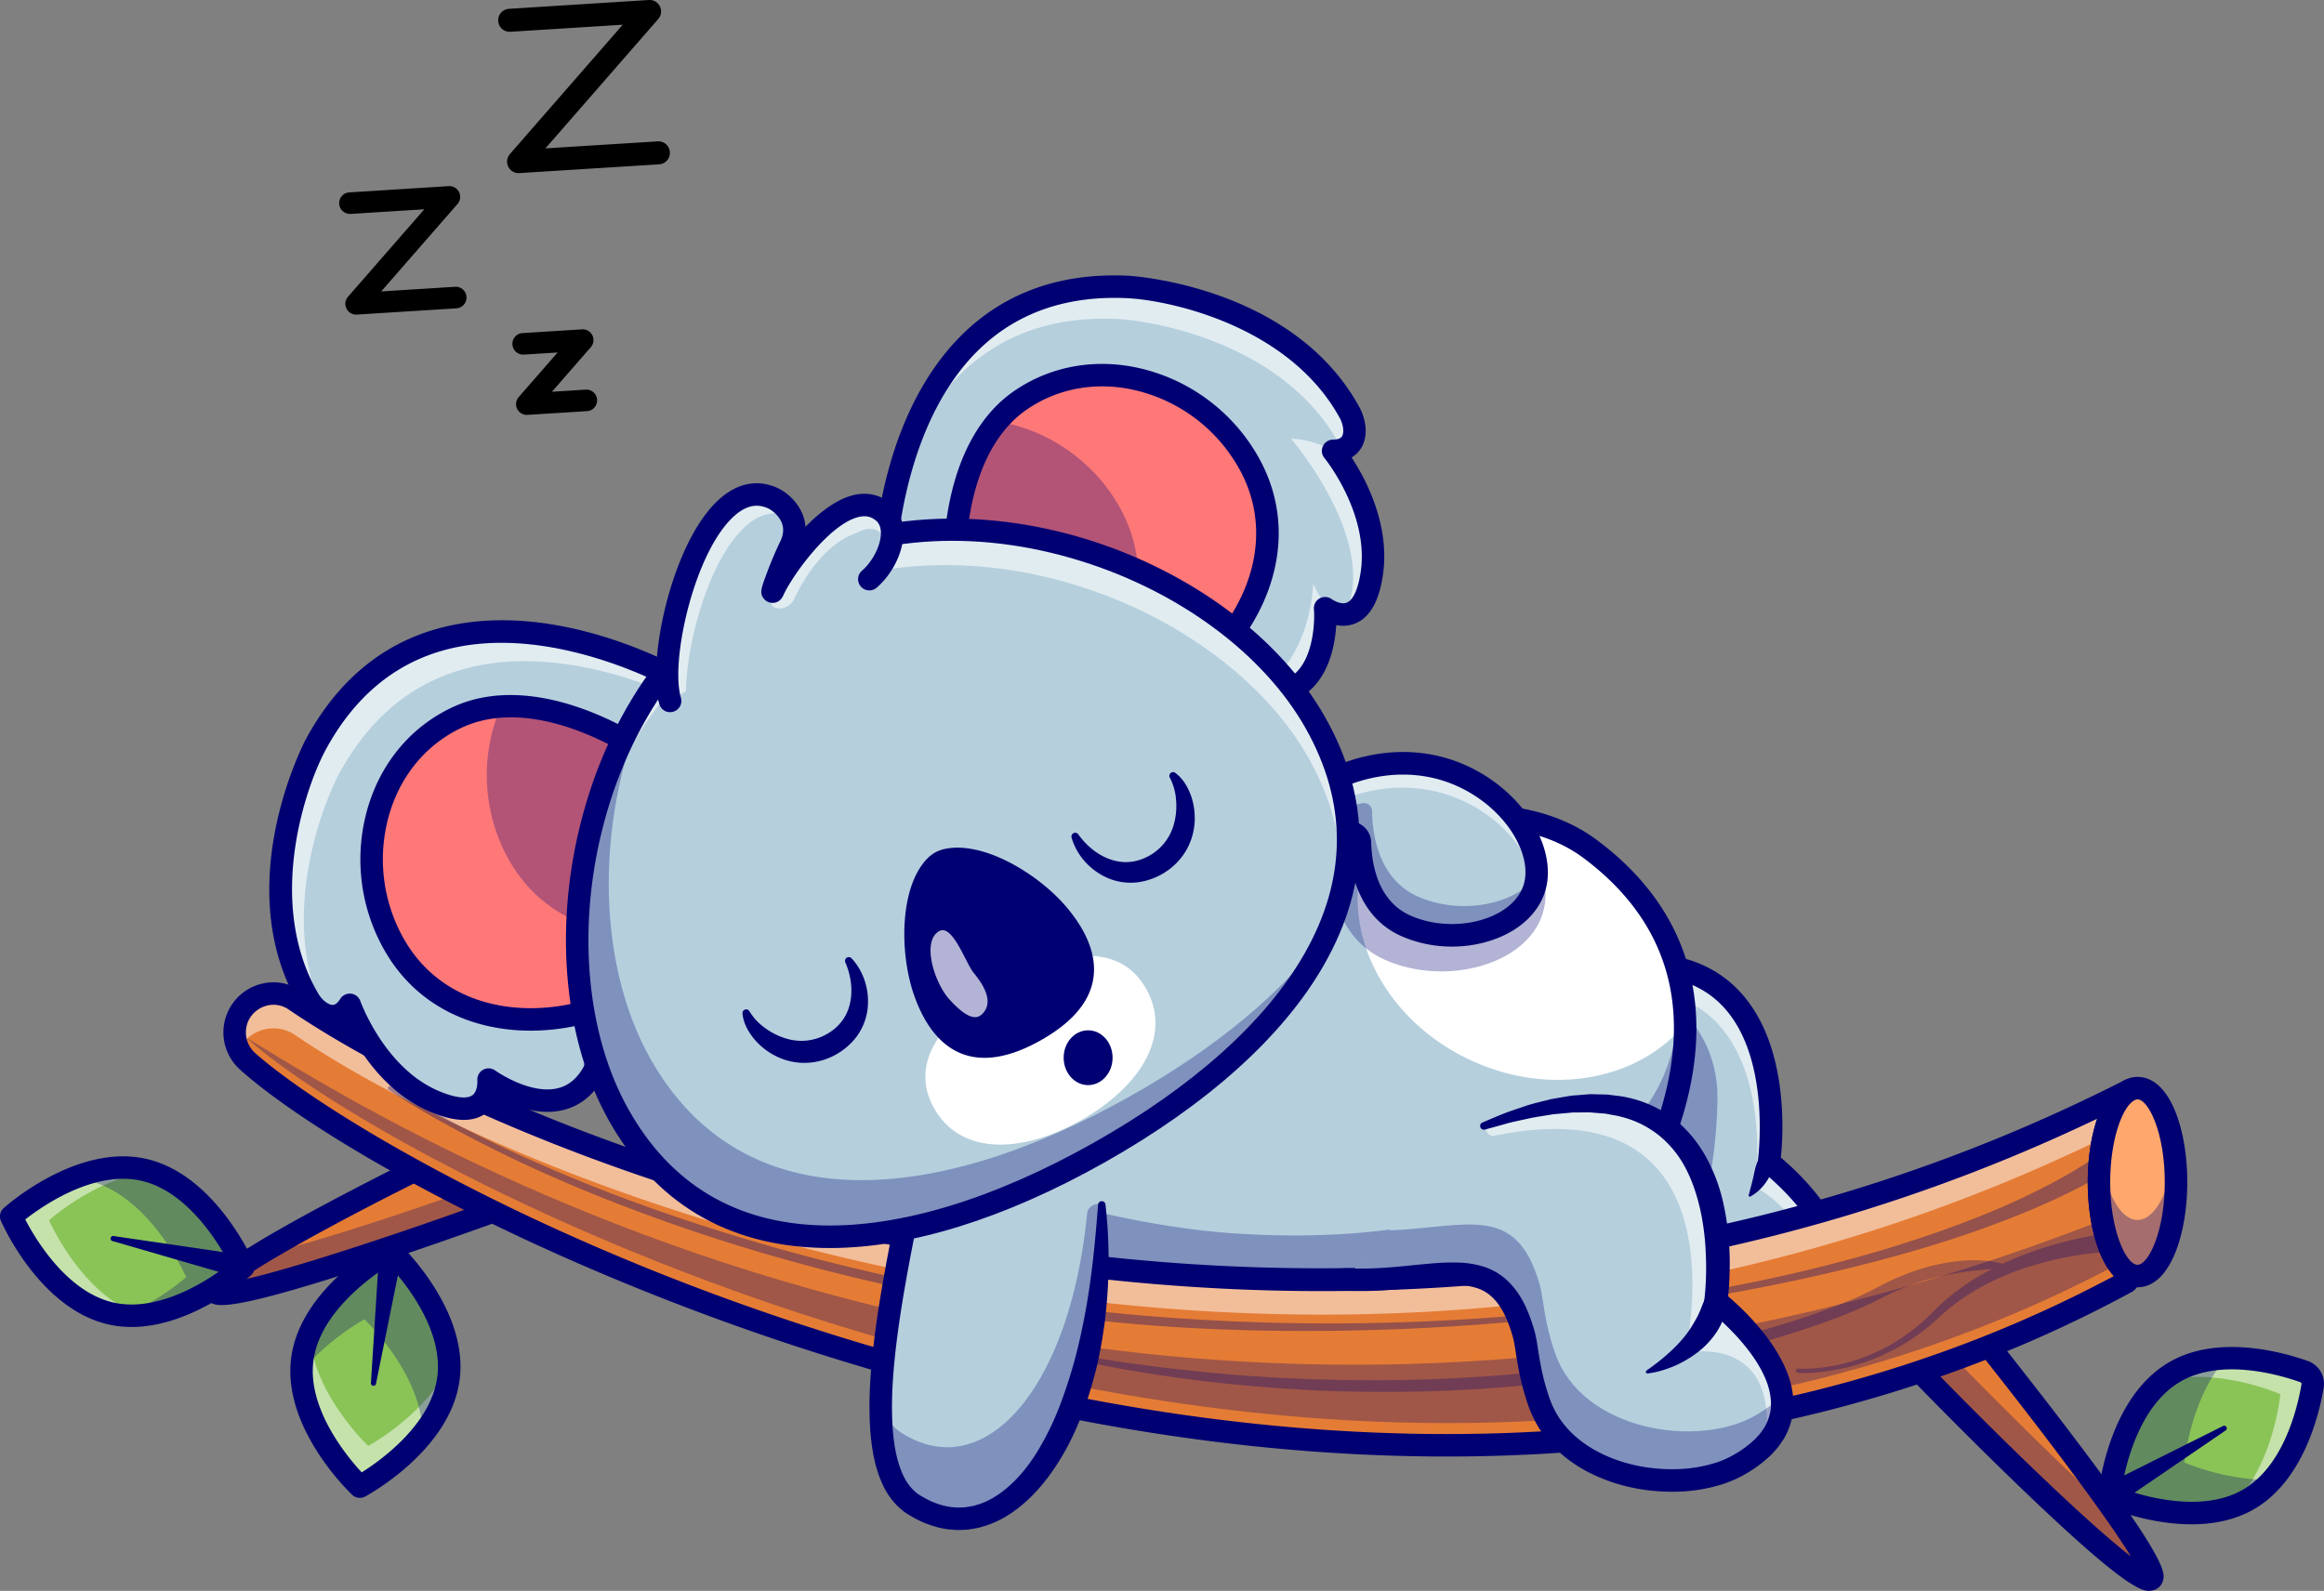<svg xmlns="http://www.w3.org/2000/svg" viewBox="0 0 3106.27 2126.97"><rect x="0" y="0" width="3106.27" height="2126.97" fill="#808080" stroke="none"/><defs><style>.cls-1{fill:#b5cfdd;}.cls-2{fill:#000072;}.cls-3{opacity:0.6;}.cls-4{fill:#fff;}.cls-5{opacity:0.3;}.cls-6{fill:#dd8e58;}.cls-7{fill:#e57c35;}.cls-8{opacity:0.5;}.cls-9{opacity:0.35;}.cls-10{fill:#ffa76c;}.cls-11{fill:#8ac457;}.cls-12{fill:#ff7878;}.cls-13{opacity:0.7;}</style></defs><g id="Layer_2" data-name="Layer 2"><g id="Layer_1-2" data-name="Layer 1"><path class="cls-1" d="M1868.56,1525.21c124.67,6,203.73-50.15,238.67,71.64,5.68,19.82,5.34,48,20.86,92.68,36,103.51,189.55,127.35,266.88,83.71,147-83-30.57-219.09-30.57-219.09s53.86-371.2-310-234.31"/><path class="cls-2" d="M2305.58,1796.59a239.73,239.73,0,0,1-83.86-15.07c-47.72-18-81.81-50.4-96-91.17-10.08-29-13.49-50.88-16.22-68.46-1.45-9.37-2.71-17.46-4.68-24.35-24.67-86-71.6-81.24-142.66-74.08-27.62,2.77-58.92,5.94-93.73,4.25a2.5,2.5,0,0,1-2.38-2.62,2.48,2.48,0,0,1,2.62-2.37c34.44,1.63,65.55-1.48,93-4.24,70.93-7.14,122.15-12.28,148,77.68,2.06,7.19,3.34,15.43,4.82,25,2.7,17.38,6.07,39,16,67.59,13.68,39.35,46.72,70.65,93,88.14,57.34,21.65,125.76,19.32,170.26-5.79,35.65-20.12,54.76-45.1,56.81-74.26,4.84-68.93-86.74-140-87.67-140.67a2.47,2.47,0,0,1-1-2.33c.23-1.6,22.14-160.47-63.76-229.57-52.51-42.25-134.24-42.94-242.91-2a2.5,2.5,0,0,1-1.76-4.68c110.45-41.56,193.82-40.6,247.81,2.84,83.64,67.3,67.79,216.36,65.76,232.72,11.24,8.86,93.25,76,88.47,144.09-2.17,30.94-22.14,57.27-59.34,78.26C2371.3,1789.46,2339.16,1796.59,2305.58,1796.59Z"/><path class="cls-1" d="M2395,1773.25c-60.45,34.09-167.5,27-228.56-27.23-17.05-15.09-30.49-33.9-38.34-56.47-15.5-44.65-15.17-72.88-20.84-92.71-35-121.77-114-65.64-238.7-71.64l185.83-205.36c101.54-38.19,170.55-36.84,217.3-15,120.72,56.4,92.75,249.33,92.75,249.33S2542,1690.26,2395,1773.25Z"/><path class="cls-2" d="M2305,1796.29c-49.29,0-102.55-14.94-140.23-48.4-18.25-16.16-31.38-35.51-39-57.52-10.08-29-13.48-50.91-16.2-68.5-1.46-9.37-2.71-17.45-4.68-24.34-24.67-85.93-71.61-81.21-142.65-74.08-27.63,2.78-59,5.93-93.77,4.24a2.49,2.49,0,0,1-1.73-4.17l185.83-205.36a2.58,2.58,0,0,1,1-.66c92.33-34.72,166.09-39.75,219.24-15,115.43,53.94,96.58,232.49,94.35,250.5,11.24,8.86,93.24,76,88.46,144.11-2.17,30.94-22.13,57.27-59.33,78.27h0C2372.28,1788.92,2339.62,1796.29,2305,1796.29ZM2012.21,1515c45,0,78.23,14.28,97.43,81.19,2.06,7.19,3.34,15.42,4.82,24.95,2.69,17.39,6.05,39,16,67.63,7.37,21.19,20,39.84,37.64,55.42,62.57,55.57,169.15,58.8,225.67,26.92h0c35.65-20.12,54.75-45.1,56.8-74.26,4.84-68.94-86.73-140-87.65-140.68a2.5,2.5,0,0,1-1-2.34c.28-1.91,26.31-191.74-91.33-246.7-51.78-24.17-124-19.16-214.79,14.88l-181.84,201c32.35,1.1,61.67-1.83,87.71-4.44C1979.85,1516.65,1996.73,1515,2012.21,1515ZM2395,1773.25h0Z"/><g class="cls-3"><path class="cls-4" d="M2432.31,1744.26c.25-115.44-86.22-157.14-86.22-157.14s28-192.93-92.74-249.33c-46.75-21.82-115.77-23.17-217.3,15l-156.32,172.73c-3.68,0-7.43-.16-11.19-.34l185.83-205.36c101.54-38.19,170.55-36.84,217.3-15,120.72,56.4,92.75,249.33,92.75,249.33S2505.15,1662,2432.31,1744.26Z"/></g><path class="cls-2" d="M2305.45,1809a252.11,252.11,0,0,1-88.16-15.8c-51.24-19.36-88-54.44-103.38-98.77-10.46-30.07-14.11-53.53-16.77-70.66-1.39-9-2.59-16.68-4.35-22.82-21.77-75.9-57.72-72.27-129.36-65.08-28.06,2.83-59.84,6-95.6,4.3a15,15,0,1,1,1.45-30c33.5,1.61,64.12-1.47,91.14-4.18,71.11-7.17,132.55-13.35,161.25,86.68,2.27,8,3.61,16.54,5.15,26.49,2.63,16.89,5.89,37.9,15.46,65.4,12.45,35.78,42.86,64.38,85.63,80.53,53.2,20.11,118.87,18.06,159.68-5,31.74-17.91,48.72-39.5,50.47-64.18,4.4-62.13-81.93-129.23-82.8-129.9a15,15,0,0,1-5.72-14.08c.22-1.52,21-153.54-59.28-218-48.82-39.22-126.4-39.24-230.59,0a15,15,0,1,1-10.58-28.12c114.89-43.23,202.39-41.6,260.07,4.81C2391.72,1377,2384,1512,2380.3,1547.7c22.55,18.91,92.44,83.22,87.73,150.33-2.49,35.39-24.58,65.09-65.68,88.28C2375.65,1801.39,2341.26,1809,2305.45,1809Z"/><path class="cls-2" d="M2337.33,1598c2.18-8.74,4.46-16.49,6.15-24.09.88-3.79,1.5-7.54,2.46-11.11a54.48,54.48,0,0,1,3.65-10.57l.24-.48a10.25,10.25,0,0,1,19.39,4.28,35.26,35.26,0,0,1-2.64,13.56,54.24,54.24,0,0,1-6.8,12,60.77,60.77,0,0,1-20.2,18.15,1.58,1.58,0,0,1-2.12-.65A1.62,1.62,0,0,1,2337.33,1598Z"/><g class="cls-5"><path class="cls-2" d="M2281.85,1592.79S2258.6,1662.4,2166.42,1746c-17.05-15.09-30.49-33.9-38.34-56.47-15.5-44.65-15.17-72.88-20.84-92.71-35-121.77-114-65.64-238.7-71.64l185.83-205.36q13.34-5,25.92-9.13c107-35,216.63,44.93,215.29,157.51C2294.73,1539.64,2281.85,1592.79,2281.85,1592.79Z"/></g><path class="cls-1" d="M2137.73,1675s-139.15,146.48-498.91,121c-222.48-15.77-462.35-194.28-462.35-194.28l426.75-406.13s65.75-35.52,154.25-65.26c26.1-8.83,54.22-17.09,83.17-23.85,59.67-13.85,123.09-21.1,180.58-12.5,38.34,5.74,74.08,18.55,104.31,41.12,93.23,69.65,125.34,153.23,126.8,233.63C2255.3,1528.24,2137.73,1675,2137.73,1675Z"/><path class="cls-2" d="M1720,1801.48c-25.78,0-52.87-.93-81.33-2.94-220.66-15.65-461.25-193-463.66-194.77a2.49,2.49,0,0,1-1-1.86,2.52,2.52,0,0,1,.77-2l426.75-406.14a2.45,2.45,0,0,1,.53-.38c.66-.36,67-36,154.65-65.43,28.15-9.52,56.21-17.56,83.39-23.91,69-16,130.06-20.24,181.52-12.54,41.29,6.19,76.77,20.18,105.44,41.59,83.08,62.07,126.08,141.33,127.8,235.58,3,158.54-114,306.38-115.15,307.86l-.14.16C2138.26,1678.09,2017.3,1801.48,1720,1801.48Zm-539.6-200c25.68,18.54,251.23,177.33,458.62,192,351.36,24.87,493-116.26,496.86-120.18,3.41-4.31,116.87-149.42,114-304.56-1.68-92.62-44-170.57-125.8-231.67-28-20.9-62.72-34.58-103.18-40.65-50.83-7.59-111.27-3.41-179.64,12.47-27,6.31-54.93,14.31-82.94,23.78-84.33,28.34-148.71,62.33-153.57,64.93ZM2137.73,1675h0Z"/><g class="cls-5"><path class="cls-2" d="M2137.73,1675s-139.15,146.48-498.91,121c-222.48-15.77-462.35-194.28-462.35-194.28l54.34-51.71c92.41,33.46,262.47,87.94,414.5,98.72,359.76,25.46,492.42-114.34,492.42-114.34s114.68-48.67,107-227.47a290.6,290.6,0,0,1,7.62,61.81C2255.3,1528.24,2137.73,1675,2137.73,1675Z"/></g><path class="cls-4" d="M2252.33,1368.77c-61.58,75.62-180.61,98.26-287.17,48.51-122.75-57.3-182.49-189-133.42-294.08a179.52,179.52,0,0,1,8.9-16.68c99.47-23.09,209.3-27.82,284.89,28.62C2218.76,1204.79,2250.87,1288.37,2252.33,1368.77Z"/><path class="cls-2" d="M1721.7,1814.06c-26.59,0-54.52-1-84-3-224.27-15.88-460.29-189.83-470.23-197.23a15,15,0,0,1-1.39-22.92l426.76-406.11a14.71,14.71,0,0,1,3.21-2.33c14.64-7.92,360.57-192.2,538.44-59.33,75.86,56.67,119.72,127.65,130.36,211,22.45,175.81-109.77,343.27-115.41,350.32q-.41.49-.84,1C2143.24,1691,2022.56,1814.06,1721.7,1814.06Zm-521.65-214c54.92,38,255.17,167.93,439.81,181,337.75,23.91,478-107.56,486.62-116,8.44-10.85,128.87-169.13,108.6-327.3-9.6-74.88-49.48-139-118.53-190.58-156.55-116.94-478,46.94-504.46,60.79Z"/><path class="cls-6" d="M598.32,1543.44s-311.87,151.23-311.45,182.07,398.7-115.35,398.7-115.35"/><path class="cls-2" d="M296.8,1732.06c-4.65,0-8-.6-9.86-1.88a5.58,5.58,0,0,1-2.57-4.63c-.43-31.53,280.79-168.81,312.86-184.36a2.5,2.5,0,0,1,2.18,4.5c-124.79,60.51-310.33,158.32-310,179.79,0,.15,0,.31.4.58,1.4,1,4,1.42,7.61,1.42,44.74,0,249.91-69.22,387.33-119.67a2.5,2.5,0,0,1,1.72,4.7C651,1625.51,358.85,1732.06,296.8,1732.06Z"/><path class="cls-7" d="M685.57,1610.14l-34.39-26.28-52.85-40.45S443,1618.7,351.72,1673.91c-38,23-65,42.55-64.85,51.6C287.32,1756.35,685.57,1610.14,685.57,1610.14Z"/><g class="cls-5"><path class="cls-2" d="M685.56,1610.13s-398.25,146.22-398.7,115.39c-.11-8.45,23.47-26.13,57.64-47.2C412,1665.63,565,1613.06,650,1583l1.2.9Z"/></g><path class="cls-2" d="M296.27,1744.86c-10.09,0-13.5-2.35-16.43-4.37a18,18,0,0,1-8-14.77c-.17-12-.4-28.42,163.49-116.06,77.29-41.32,155.63-79.35,156.42-79.73a15,15,0,0,1,13.1,27c-115,55.75-237.84,121.54-284.69,155,62.64-12.65,218.56-63.91,360.21-115.91a15,15,0,1,1,10.35,28.2c-.93.34-94,34.48-189.16,66C367.12,1734.69,317.25,1744.86,296.27,1744.86Z"/><path class="cls-7" d="M2566,1833.57s276.73,285.61,308.39,278-273.31-383.3-273.31-383.3"/><g class="cls-5"><path class="cls-2" d="M2601.06,1728.21,2566,1833.58s276.69,285.59,308.37,278c9.21-2.21-10-35.45-41.8-81.43-92-81.89-222.28-216.4-222.28-216.4l17.45-52.42C2611.28,1740.78,2601.06,1728.21,2601.06,1728.21Z"/></g><path class="cls-2" d="M2872.18,2127c-13.45,0-44-15.2-174.3-140.73-72.49-69.82-142-141.5-142.69-142.22a15,15,0,1,1,21.57-20.89c102.7,106,218.23,217,271.34,257.67-38.25-62.61-150.75-210.13-258.7-343.09a15,15,0,0,1,23.32-18.94c.72.88,72.3,89.12,141.73,179.87,145.06,189.6,139.94,204.75,136.2,215.82a17.82,17.82,0,0,1-12.76,11.68A22.75,22.75,0,0,1,2872.18,2127Z"/><path class="cls-7" d="M2842.11,1700.74a8.2,8.2,0,0,1-.73,13.87c-1021.53,553.5-2288.08-97.17-2510.3-295.51a51.7,51.7,0,0,1-17.43-38.73c0-30.54,25.06-52,51.94-52a51,51,0,0,1,28.89,9.05C733.58,1568.06,1817,1981,2845.36,1458.14c-22.81,12.76-39.84,62.69-39.84,122.33C2805.52,1637.22,2821,1685.17,2842.11,1700.74Z"/><g class="cls-8"><path class="cls-4" d="M2811.57,1521.42C1793.41,2018.42,729.88,1612,394.5,1383.87a51,51,0,0,0-28.89-9,52.51,52.51,0,0,0-46.52,28.63,52.33,52.33,0,0,1-5.42-23.11c0-30.54,25.06-52,51.94-52a51,51,0,0,1,28.89,9C733.6,1568,1817,1981,2845.38,1458.12,2830.71,1466.31,2818.45,1489.82,2811.57,1521.42Z"/></g><g class="cls-5"><path class="cls-2" d="M331.1,1389.09c221.49,197.71,1480.71,844.84,2500.53,300.66-9.55-13.23-17.19-33.7-21.67-58.41-1325.7,519.09-2342.58-162.66-2480.35-243.72C330.11,1388.1,330.57,1388.62,331.1,1389.09Z"/></g><g class="cls-9"><path class="cls-2" d="M522.6,1452.7c20.48,13.48,42,25.78,63.58,37.65s43.62,23.08,65.82,33.87,44.58,21.18,67.2,31c22.54,10.06,45.34,19.51,68.21,28.79,91.65,36.69,185.69,67.19,280.95,93a2859.4,2859.4,0,0,0,289.52,61.42c97.41,15.57,195.89,24.09,294.5,28.41,197.27,8.22,395.61-3,590.68-34.29,97.48-15.83,194.18-37.06,288.46-66,47.06-14.66,93.54-31.09,138.77-50.22q33.84-14.52,66.43-31.43a655.18,655.18,0,0,0,62.94-37l.05,0a12.51,12.51,0,0,1,13.93,20.79l-.71.44c-43.77,25.26-89.42,45.9-136,63.51-46.5,17.92-93.92,33-141.76,46.23-95.68,26.49-192.93,46.31-290.77,61.72q-73.39,11.6-147.28,19.52c-24.63,2.62-49.27,5-74,7.06q-37,3.3-74.07,5.69c-98.84,6.38-198,8.34-297.08,5.21a2441,2441,0,0,1-296.08-27q-73.47-11.79-146.13-27.56c-48.45-10.5-96.66-22.08-144.46-35.2a2417.29,2417.29,0,0,1-281.44-95.59c-45.82-18.91-91-39.31-135.23-61.76q-33.18-16.79-65.58-35c-21.55-12.29-42.84-24.89-63.46-38.92a2.64,2.64,0,0,1,2.93-4.39Z"/></g><path class="cls-2" d="M1933.88,1947.37c-241.34,0-466-37.64-651-84-457-114.48-837.5-322.15-961.76-433a66.94,66.94,0,0,1,44.51-117A66.09,66.09,0,0,1,402.94,1325c170.35,115.86,524.19,274.57,960.75,340.48,366.06,55.27,919.08,61.85,1474.86-220.74a15,15,0,0,1,14.14,26.49c-15.8,8.85-32.15,52.12-32.15,109.22,0,55.7,15.7,97.31,30.47,108.18a23.38,23.38,0,0,1,9.54,20.51,22.91,22.91,0,0,1-12,18.66C2546.28,1891.58,2227.68,1947.37,1933.88,1947.37Zm-1568.29-604c-17.76,0-36.92,14.14-36.92,37A36.77,36.77,0,0,0,341,1407.86c95.88,85.57,454,302.32,949.1,426.36,403.06,101,995.72,160.23,1535.46-128.18-21.57-22.93-35.1-70.47-35.1-125.58,0-31.89,4.58-61.22,12.6-84.72-227.17,108.83-470.79,179.91-725,211.46-232.87,28.89-474.74,24.86-718.9-12C917.66,1628.52,559,1467.49,386,1349.84A35.74,35.74,0,0,0,365.59,1343.39ZM2833.2,1712.84h0Zm0,0,0,0h0Z"/><path class="cls-10" d="M2908.45,1580.47c0,69.37-23,125.59-51.49,125.59s-51.44-56.22-51.44-125.59c0-59.64,17-109.57,39.84-122.33l2.31-1.21a.18.18,0,0,1,.15,0,21.86,21.86,0,0,1,9.14-2C2885.4,1454.87,2908.45,1511.09,2908.45,1580.47Z"/><g class="cls-9"><path class="cls-2" d="M2908.47,1580.45c0,69.38-23,125.59-51.49,125.59s-51.44-56.21-51.44-125.59a297.46,297.46,0,0,1,2.31-37.48c6.58,51.09,26.07,88.12,49.13,88.12s42.6-37,49.18-88.12A296.87,296.87,0,0,1,2908.47,1580.45Z"/></g><path class="cls-2" d="M2857,1721.08c-43.63,0-66.46-70.74-66.46-140.62,0-65.1,19.1-119.52,47.52-135.43l2.61-1.36h0q.66-.35,1.35-.63a36.59,36.59,0,0,1,15-3.19c43.67,0,66.51,70.74,66.51,140.61S2900.63,1721.08,2857,1721.08ZM2854,1470.57l-1.59.82c-15.53,8.7-31.88,52-31.88,109.07,0,66.48,21.92,110.58,36.42,110.58s36.47-44.1,36.47-110.58-21.95-110.57-36.47-110.57a6.73,6.73,0,0,0-2.89.65Z"/><g class="cls-5"><path class="cls-2" d="M2403.91,1829.78a169.34,169.34,0,0,0,28-1,232.83,232.83,0,0,0,27.86-4.72,248,248,0,0,0,100.59-49,267.3,267.3,0,0,0,20.9-18.74l10.3-10.13c3.54-3.35,7.19-6.58,10.87-9.79,29.81-25.32,64.66-43.92,100.84-58.16a495,495,0,0,1,55.61-17.84,454.91,454.91,0,0,1,58-11.33,12.52,12.52,0,1,1,3.13,24.84,11.32,11.32,0,0,1-1.16.09l-.37,0c-8.67.27-18.24,1.16-27.38,2.3s-18.46,2.59-27.64,4.3a442.1,442.1,0,0,0-54.3,13.94c-35.61,11.41-69.54,28.34-99.1,51.14-3.65,2.91-7.27,5.85-10.8,8.91l-10.52,9.51a275,275,0,0,1-22.46,18.58,291,291,0,0,1-24.3,16q-12.6,7.27-25.86,13.23a266.11,266.11,0,0,1-55,18.06c-18.92,4-38,6.36-57.69,5.72a3,3,0,0,1,.2-6h.25Z"/><path class="cls-2" d="M1344,1793.43q83.87,17.27,168.47,29.47l42.35,5.56,42.46,4.64c14.13,1.76,28.34,2.67,42.5,4.05s28.37,2.34,42.57,3.23,28.39,1.92,42.61,2.4,28.42,1.42,42.64,1.57,28.43.89,42.66.9,28.44.21,42.66.08q85.32-.74,170.37-8.15t169.09-22a1653.23,1653.23,0,0,0,166.21-37.49c27.28-7.84,54.35-16.37,80.93-26.13,13.31-4.83,26.41-10.14,39.34-15.74,6.45-2.8,12.81-5.79,19.11-8.85l9.32-4.74,9.67-5.09c26-13.14,53.83-23.37,82.74-28.49,28.71-5,59.06-6.2,86.94,4.22a1.26,1.26,0,0,1-.42,2.44h-.11c-7.12.15-14.24.77-21.23,1.1-7,.54-14,1.28-20.92,2a385.74,385.74,0,0,0-41.23,6.09,339.56,339.56,0,0,0-78.91,26.49l-19.14,9.65c-6.55,3.16-13.12,6.22-19.77,9.08-13.27,5.71-26.66,11.09-40.19,16-27,9.95-54.37,18.72-81.93,26.73a1668.86,1668.86,0,0,1-167.66,38.41q-84.66,15.09-170.42,22.56c-57.09,5.14-114.41,7.52-171.71,7.56-28.65-.08-57.3-.44-85.92-1.66-14.32-.4-28.6-1.54-42.9-2.33s-28.57-1.94-42.83-3.18c-114.18-9.13-227.37-29-337.93-57.86a1.23,1.23,0,0,1-.89-1.52A1.26,1.26,0,0,1,1344,1793.43Z"/></g><g class="cls-9"><path class="cls-2" d="M313.67,1380.35h0c0,.93.09,1.84.14,2.76C313.76,1382.19,313.67,1381.28,313.67,1380.35Z"/></g><g class="cls-9"><path class="cls-2" d="M317,1398.37a51.81,51.81,0,0,1-2.87-11.63A51.81,51.81,0,0,0,317,1398.37Z"/></g><g class="cls-9"><path class="cls-2" d="M313.91,1380a.39.39,0,0,0-.24.38A.39.39,0,0,1,313.91,1380Z"/></g><g class="cls-9"><path class="cls-2" d="M326.53,1414.44a52.33,52.33,0,0,1-5.83-8A52.33,52.33,0,0,0,326.53,1414.44Z"/></g><g class="cls-9"><path class="cls-2" d="M584.06,1581.58q-19.14-10.14-37.16-20.08Q564.93,1571.45,584.06,1581.58Z"/></g><g class="cls-9"><path class="cls-2" d="M530,1552.1q-22.56-12.69-43.18-25Q507.47,1539.4,530,1552.1Z"/></g><g class="cls-9"><path class="cls-2" d="M627.4,1604q-14-7.08-27.44-14.09Q613.43,1596.94,627.4,1604Z"/></g><g class="cls-9"><path class="cls-2" d="M314.6,1379.93a1.54,1.54,0,0,0-.49,0A1.54,1.54,0,0,1,314.6,1379.93Z"/></g><g class="cls-9"><path class="cls-2" d="M436.93,1496.39c-37.3-23.9-67.81-45.73-90.71-64.45C369.12,1450.66,399.63,1472.49,436.93,1496.39Z"/></g><g class="cls-9"><path class="cls-2" d="M2836.72,1695.93s0,0,0,0S2836.71,1695.92,2836.72,1695.93Z"/></g><g class="cls-9"><path class="cls-2" d="M2839.17,1698.29l.22.22Z"/></g><g class="cls-9"><path class="cls-2" d="M2843.7,1702.23l-.07-.06Z"/></g><g class="cls-9"><path class="cls-2" d="M320.21,1382.32c.63.32,1.32.7,2,1.09C321.53,1383,320.84,1382.64,320.21,1382.32Z"/></g><g class="cls-9"><path class="cls-2" d="M318,1381.22l1.46.73Z"/></g><g class="cls-9"><path class="cls-2" d="M322.82,1383.72q2.93,1.62,6.76,3.88Q325.74,1385.34,322.82,1383.72Z"/></g><g class="cls-9"><path class="cls-2" d="M316.3,1380.46l1.07.45Z"/></g><g class="cls-9"><path class="cls-2" d="M315,1380a7,7,0,0,1,.77.23A7,7,0,0,0,315,1380Z"/></g><g class="cls-9"><path class="cls-2" d="M331.1,1419.09a53.47,53.47,0,0,1-3.94-3.88,53.47,53.47,0,0,0,3.94,3.88c2.27,2,4.68,4.11,7.17,6.23C335.78,1423.2,333.37,1421.11,331.1,1419.09Z"/></g><g class="cls-9"><path class="cls-2" d="M1325.69,1858.31q-19.7-4.65-39.21-9.53Q1306,1853.66,1325.69,1858.31Z"/></g><g class="cls-9"><path class="cls-2" d="M1467.89,1888.32q-23.19-4.29-46.13-8.92Q1444.7,1884,1467.89,1888.32Z"/></g><g class="cls-9"><path class="cls-2" d="M1467.89,1888.32q21.18,3.93,42.57,7.54Q1489.09,1892.23,1467.89,1888.32Z"/></g><g class="cls-9"><path class="cls-2" d="M1680.81,1919.25q-58.68-6.13-116.28-14.78Q1622.1,1913.07,1680.81,1919.25Z"/></g><g class="cls-9"><path class="cls-2" d="M778.13,1674.93c-53.72-23.5-103.92-47.25-150.06-70.58C674.21,1627.68,724.41,1651.43,778.13,1674.93Z"/></g><g class="cls-9"><path class="cls-2" d="M1850.28,1931.23q-60-2.16-119.18-7.22Q1790.28,1929,1850.28,1931.23Z"/></g><g class="cls-9"><path class="cls-2" d="M1680.81,1919.25q23,2.41,46.15,4.4Q1703.82,1921.65,1680.81,1919.25Z"/></g><g class="cls-9"><path class="cls-2" d="M1900,1932.5q-24.08-.36-48.06-1.21Q1876,1932.13,1900,1932.5Z"/></g><g class="cls-9"><path class="cls-2" d="M2841.36,1714.58c-303.19,164.29-628,222.49-940.61,217.93,312.64,4.56,637.42-53.64,940.61-217.93a7.77,7.77,0,0,0,3.93-5A7.77,7.77,0,0,1,2841.36,1714.58Z"/></g><g class="cls-9"><path class="cls-2" d="M1394,1873.64q-29.61-6.29-58.77-13.08Q1364.4,1867.36,1394,1873.64Z"/></g><g class="cls-9"><path class="cls-2" d="M900.88,1725.65q-15.46-6-30.64-12.11Q885.42,1719.63,900.88,1725.65Z"/></g><g class="cls-9"><path class="cls-2" d="M1193.06,1823.81q-47.24-13.39-92.83-27.86Q1145.81,1810.38,1193.06,1823.81Z"/></g><g class="cls-9"><path class="cls-2" d="M844.91,1703.26l-6.34-2.61Z"/></g><g class="cls-9"><path class="cls-2" d="M808.75,1688.15l-5.18-2.21Z"/></g><g class="cls-9"><path class="cls-2" d="M966,1750.2q-18.21-6.66-36.07-13.41Q947.75,1743.54,966,1750.2Z"/></g><g class="cls-9"><path class="cls-2" d="M1087.05,1791.74q-13.87-4.46-27.59-9Q1073.17,1787.29,1087.05,1791.74Z"/></g><g class="cls-9"><path class="cls-2" d="M1042.45,1777.05q-9.75-3.29-19.42-6.61Q1032.69,1773.76,1042.45,1777.05Z"/></g><g class="cls-9"><path class="cls-2" d="M1005.54,1764.36q-12.79-4.48-25.42-9Q992.75,1759.88,1005.54,1764.36Z"/></g><path class="cls-11" d="M149.29,1756.36c85.71,18.64,176.13-62.53,176.13-62.53s-48.55-111.37-134.27-130S15,1626.34,15,1626.34,63.57,1737.72,149.29,1756.36Z"/><path class="cls-2" d="M175.5,1761.6a125.91,125.91,0,0,1-26.75-2.8c-86-18.69-135.53-130.33-136-131.46a2.5,2.5,0,0,1,.62-2.86c.92-.82,92.37-81.78,178.33-63.1s135.54,130.33,136,131.45a2.5,2.5,0,0,1-.62,2.86C326.27,1696.43,252.67,1761.6,175.5,1761.6Zm-25.68-7.68c77.77,16.88,160.88-50.81,172.54-60.75-6.48-13.88-54-110-131.74-126.91S29.74,1617.07,18.07,1627c6.49,13.88,54,110,131.75,126.91Z"/><g class="cls-8"><path class="cls-4" d="M65.55,1631.49s64.85-58.19,136.76-64.66a109.66,109.66,0,0,0-11.16-3C105.43,1545.17,15,1626.36,15,1626.36s48.53,111.39,134.25,130a130.36,130.36,0,0,0,39.42,2.19C109.93,1733.32,65.55,1631.49,65.55,1631.49Z"/></g><g class="cls-5"><path class="cls-2" d="M325.44,1693.84s-48.58-111.35-134.29-130c-31.92-7-64.46-.08-92.72,11.36a114.87,114.87,0,0,1,16.16,2.35c85.72,18.62,134.25,130,134.25,130s-35.65,32-83.48,51.2C246,1765.17,325.44,1693.84,325.44,1693.84Z"/></g><path class="cls-2" d="M175.88,1774.17a140.23,140.23,0,0,1-29.79-3.13h0C53.93,1751,3.36,1637.18,1.25,1632.34A15,15,0,0,1,5,1615.17c3.92-3.53,97.18-86.05,189.35-66S337.08,1683,339.19,1687.83a15,15,0,0,1-3.74,17.18C332,1708.16,257.36,1774.17,175.88,1774.17Zm-23.4-32.49c62.67,13.64,130.58-33.45,154.23-51.91-13.83-26.61-56.07-97.64-118.75-111.27s-130.59,33.44-154.23,51.91c13.83,26.61,56.07,97.64,118.75,111.27Z"/><path class="cls-2" d="M151.79,1652.57l168.52,24.78a15.06,15.06,0,1,1-4.39,29.79,18.68,18.68,0,0,1-2-.43l-163.59-47.43a3.44,3.44,0,0,1,1.46-6.71Z"/><path class="cls-11" d="M599.44,1843.06c11.47-87-76.89-170.35-76.89-170.35s-107,57.6-118.46,144.56S481,1987.62,481,1987.62,588,1930,599.44,1843.06Z"/><path class="cls-2" d="M481,1990.12a2.51,2.51,0,0,1-1.72-.68c-.89-.84-89.16-85.27-77.65-172.5s118.67-145.85,119.75-146.44a2.51,2.51,0,0,1,2.9.39c.9.84,89.17,85.27,77.65,172.49s-118.66,145.86-119.75,146.45A2.45,2.45,0,0,1,481,1990.12Zm41.16-314.32c-13.3,7.61-105.15,62.88-115.57,141.8s63.95,156.12,74.82,166.93c13.3-7.61,105.15-62.88,115.57-141.8h0C607.38,1763.78,533,1686.6,522.14,1675.8Z"/><g class="cls-8"><path class="cls-4" d="M599.43,1843a122.2,122.2,0,0,0,1-19.06c-29.63,66.91-108.27,109.22-108.27,109.22s-75.86-71.59-77.87-151.27a126.88,126.88,0,0,0-10.2,35.35c-11.47,87,76.89,170.34,76.89,170.34S588,1930,599.43,1843Z"/></g><g class="cls-5"><path class="cls-2" d="M565,1917.43c16.93-21.09,30.7-46.14,34.41-74.39,11.47-87-76.89-170.33-76.89-170.33s-107,57.61-118.47,144.57a116.59,116.59,0,0,0-1,16.87c35.21-43.89,84.06-70.19,84.06-70.19S564.38,1836.85,565,1917.43Z"/></g><path class="cls-2" d="M481,2002.64a15.05,15.05,0,0,1-10.32-4.09c-3.84-3.62-93.81-89.74-81.47-183.24S510.78,1662,515.43,1659.48a15,15,0,0,1,17.43,2.3c3.83,3.62,93.81,89.74,81.46,183.25h0C602,1938.53,492.75,1998.35,488.1,2000.85A15.06,15.06,0,0,1,481,2002.64Zm39-311c-25.37,16-92.66,64-101.06,127.55s44.14,127.37,64.51,149.4c25.37-16,92.66-64,101-127.55h0C592.94,1777.51,540.4,1713.72,520,1691.69Z"/><path class="cls-2" d="M495.79,1849.15l10.76-170a15.05,15.05,0,1,1,30,1.91,16.64,16.64,0,0,1-.26,2l-33.73,167a3.44,3.44,0,0,1-6.81-.9Z"/><path class="cls-11" d="M2906.31,1834.59c-75.56,44.42-86.91,165.29-86.91,165.29s111.14,48.85,186.7,4.43S3093,1839,3093,1839,2981.86,1790.16,2906.31,1834.59Z"/><path class="cls-2" d="M2929.57,2025.31c-57.57,0-110.41-22.8-111.18-23.14a2.49,2.49,0,0,1-1.48-2.52c.11-1.22,12.35-122.66,88.13-167.22s187.85,3.8,189,4.29a2.5,2.5,0,0,1,1.49,2.52c-.12,1.22-12.36,122.67-88.14,167.22C2983.5,2020.49,2956,2025.31,2929.57,2025.31Zm-107.48-27c14.18,5.8,114.18,44.16,182.74,3.85s83.66-146.35,85.48-161.56c-14.17-5.79-114.18-44.16-182.74-3.85h0C2839,1877.05,2823.91,1983.1,2822.09,1998.3Zm84.22-163.71h0Z"/><g class="cls-8"><path class="cls-4" d="M2896.31,1839.59a121.52,121.52,0,0,0-15.32,10.76c73.74-27.29,167,13.66,167,13.66s-9.82,104-71.59,154.54a123.88,123.88,0,0,0,19.68-9.24C3071.65,1964.89,3083,1844,3083,1844S2971.86,1795.16,2896.31,1839.59Z"/></g><g class="cls-5"><path class="cls-2" d="M2906.28,1834.61c-75.51,44.4-86.87,165.29-86.87,165.29s111.11,48.83,186.68,4.42a130,130,0,0,0,31.34-26.09c-60.36,2.33-117.81-22.88-117.81-22.88s8-85.63,55.65-139.24C2951.61,1817,2927.54,1822.09,2906.28,1834.61Z"/></g><path class="cls-2" d="M2929.12,2038c-59.26,0-112.51-23-115.77-24.4a15,15,0,0,1-8.91-15.15c.5-5.25,13-129.07,94.26-176.84,64.92-38.18,151.63-14.09,185.9-2a32.47,32.47,0,0,1,21.21,36.08c-6.06,35.84-27.16,123.32-92.1,161.5C2987.37,2032.75,2957.55,2038,2929.12,2038Zm-93.24-47.86c28.18,10.16,107.35,33.67,162.6,1.19,54.06-31.78,72.35-108.92,77.71-140.61a2.44,2.44,0,0,0-1.62-2.75c-30.3-10.73-106.6-32.25-160.65-.46h0C2858.51,1880.11,2840.67,1960.61,2835.88,1990.17Zm70.43-155.58h0Z"/><path class="cls-2" d="M2974.83,1912.48l-140.5,96a15.06,15.06,0,0,1-17-24.86,18.61,18.61,0,0,1,1.77-1l152.25-76.07a3.44,3.44,0,0,1,3.48,5.92Z"/><path class="cls-1" d="M1229.84,1512.47c0,84.14-112.54,433.67-8.54,499.33,127,80.16,258.06-102.44,251.35-400.84"/><path class="cls-2" d="M1281.88,2033.2c-20.7,0-41.55-6.44-61.92-19.29-77-48.64-38.9-242.9-11.06-384.74,9.9-50.41,18.44-94,18.44-116.7a2.5,2.5,0,0,1,5,0c0,23.23-8.59,67-18.53,117.66-26,132.51-65.31,332.74,8.82,379.55,36.5,23,74.64,24.56,110.28,4.39,86.41-48.91,141.56-210.89,137.24-403a2.5,2.5,0,0,1,2.44-2.56h.06a2.5,2.5,0,0,1,2.5,2.44c4.36,194-51.81,357.73-139.78,407.52C1318,2028.28,1300,2033.2,1281.88,2033.2Z"/><g class="cls-5"><path class="cls-2" d="M1221.31,2011.8c-32.86-20.77-44.08-69.81-44.12-129.85,6.79,14.68,16,26.36,28.27,34.1,110.83,70,224.83-60.34,247.53-293.16a14.35,14.35,0,0,1,19.67-11.93h0C1479.35,1909.36,1348.26,2092,1221.31,2011.8Z"/></g><path class="cls-2" d="M1244.86,1512.47c-.13,12.88-1.72,24.28-3.35,35.78s-3.66,22.66-5.71,33.83c-4.11,22.32-8.54,44.41-12.85,66.49-8.62,44.11-16.86,88.12-22.84,132.23-5.8,44-10,88.48-6.74,131.47,1.76,21.3,5.46,42.53,13.83,60.17a66.08,66.08,0,0,0,16.12,22.13l2.5,2.09,2.66,1.84c1.78,1.25,4.27,2.46,6.36,3.71a101.09,101.09,0,0,0,13.4,6.55c9.15,3.53,18.58,6.19,28.12,6.56,4.76.66,9.51-.06,14.27-.11,4.69-1,9.47-1.26,14.06-2.9,18.68-5,35.67-16.92,50.38-31.3s27.08-32,37.59-50.67a385.81,385.81,0,0,0,26.84-58.94,652.19,652.19,0,0,0,19.42-62.65q8-32,13.61-64.75c7.49-43.67,11.7-88.06,15.11-132.93v0a5,5,0,0,1,10-.18,663.61,663.61,0,0,1,1.17,136.64L1477,1764.6c-.64,5.7-1.63,11.36-2.44,17.05-1.57,11.38-3.8,22.69-6.07,34a517.57,517.57,0,0,1-19,66.78c-8,21.82-17.5,43.31-29.47,63.68s-26.11,39.78-43.63,56.75c-17.46,16.81-38.59,31.55-63.61,38.39-6.1,2.06-12.62,2.71-19,3.84-6.48.24-13,1-19.45.21-13-.59-25.57-4.08-37.34-8.67a129.12,129.12,0,0,1-16.92-8.24c-2.75-1.62-5.34-2.87-8.2-4.82l-4.27-3-4-3.3a96,96,0,0,1-23.57-31.91c-10.89-23.25-14.62-47.29-16.65-70.68-3.47-47,1-92.73,6.91-137.9,6.13-45.14,14.48-89.7,23.13-134,4.32-22.13,8.74-44.2,12.79-66.16,2-11,3.94-21.93,5.53-32.77s3-21.76,3-31.41v-.26a15,15,0,1,1,30,.21Z"/><g class="cls-5"><path class="cls-2" d="M2062.3,1220.15c-20.62,70.21-130.6,99.16-211.59,62.93-66.58-29.78-74.84-106.49-75.1-140.17a13.4,13.4,0,0,0-16.07-13c-.68.15-1.35.27-2.07.42,26.1-8.83,54.22-17.09,83.17-23.85,59.67-13.85,123.09-21.1,180.58-12.5C2056.93,1133.82,2073.52,1181.85,2062.3,1220.15Z"/></g><path class="cls-1" d="M1804.54,1113a10.9,10.9,0,0,1,13.1,10.55c.23,27.45,6.95,89.92,61.17,114.18,66,29.51,155.56,5.92,172.35-51.28,25.58-87.15-125.9-236.3-300.27-127.91-51.84,32.22-67.77,85.69-67.77,85.69s48.66-15.17,70.17-20.21C1769.87,1120.12,1791,1115.73,1804.54,1113Z"/><path class="cls-2" d="M1940.77,1252.9c-21.82,0-43.73-4.3-63-12.91-55.89-25-62.43-89.76-62.65-116.44a8.38,8.38,0,0,0-10.1-8.11h0c-11.68,2.36-33.86,6.94-51.18,11-21.18,5-69.51,20-70,20.16a2.51,2.51,0,0,1-2.5-.61,2.47,2.47,0,0,1-.64-2.49c.16-.54,16.8-54.75,68.84-87.11,83.27-51.76,174.43-51.14,243.87,1.66,47.17,35.87,71.9,89,60.12,129.08-6.49,22.1-24.18,40.79-49.8,52.61C1984.75,1248.51,1962.8,1252.9,1940.77,1252.9Zm-134-142.64a13.39,13.39,0,0,1,13.4,13.25c.21,25.71,6.45,88.1,59.69,111.92,37.42,16.73,85.25,16.66,121.84-.23,24.29-11.21,41-28.78,47.09-49.47,11.21-38.19-12.78-89.06-58.35-123.7-67.72-51.49-156.77-52-238.2-1.39-41.65,25.89-59.91,66.22-65.08,79.72,12.82-3.95,48.2-14.72,65.59-18.8s39.62-8.65,51.32-11A13.81,13.81,0,0,1,1806.74,1110.26Zm-2.2,2.72h0Z"/><g class="cls-5"><path class="cls-2" d="M2053.7,1172.72a69.57,69.57,0,0,1-2.56,13.71c-16.78,57.19-106.37,80.8-172.35,51.29-54.22-24.26-60.94-86.74-61.16-114.19a10.9,10.9,0,0,0-13.11-10.55c-13.52,2.74-34.66,7.14-51.22,11-21.51,5.07-70.17,20.24-70.17,20.24s5.55-18.62,20.72-40.47c12.54-3.87,48.14-14.72,65.71-18.82,16.6-3.86,37.7-8.26,51.26-11a10.92,10.92,0,0,1,13.1,10.56c.23,27.44,6.95,89.93,61.17,114.18C1950.25,1223.3,2021.89,1210.87,2053.7,1172.72Z"/></g><g class="cls-3"><path class="cls-4" d="M2052.35,1181.66c-16.3-84.94-150.31-184.55-301.45-90.57a160.83,160.83,0,0,0-48.4,47.2c-11.15,3.38-19.37,5.93-19.37,5.93s15.92-53.47,67.77-85.68C1922.13,952.08,2071.31,1094,2052.35,1181.66Z"/></g><path class="cls-2" d="M1940.78,1265.59a167.75,167.75,0,0,1-68.11-14.17c-59.81-26.76-68.94-93.28-69.94-122.74-13.34,2.73-31.54,6.56-46,9.94-20.74,4.86-68.65,19.78-69.13,19.94a15,15,0,0,1-18.86-18.63c.71-2.41,18.2-59.33,74.23-94.17,87.86-54.61,184.32-53.74,258,2.32,51.22,39,77.77,97.58,64.56,142.58-7.52,25.63-27.61,47.09-56.56,60.45C1988.09,1260.76,1964.48,1265.59,1940.78,1265.59ZM1804.27,1098.3A28.44,28.44,0,0,1,1832.7,1126c.67,28.16,8.34,78.33,52.24,98,34.28,15.33,78,15.26,111.48-.17,21-9.67,35.28-24.45,40.32-41.63,9.63-32.78-13-79.14-53.91-110.21-63.41-48.21-147.16-48.48-224-.72-22.81,14.19-38,33.15-47.6,48.74,13.75-4.06,28.81-8.33,38.65-10.63,15.48-3.63,35-7.71,48.67-10.5A28.64,28.64,0,0,1,1804.27,1098.3Zm-2.73,15.29h0Z"/><path class="cls-1" d="M1182.41,758.26s6.55-389.7,324.8-374.59c36.57,1.74,219.44,27.11,296.57,167.83,11,20.09,11.15,51-22,51.38,0,0,63.81,77.25,51.91,162.74s-62.55,47.66-62.55,47.66,9.92,120.73-84,114.75Z"/><path class="cls-2" d="M1693.79,930.74q-3.33,0-6.78-.22a2.7,2.7,0,0,1-.63-.12L1181.62,760.63a2.52,2.52,0,0,1-1.71-2.42c0-2,4.65-198.67,119.85-306.69,54-50.65,123.85-74.29,207.57-70.34C1566.14,384,1734.44,419.79,1806,550.3c6.11,11.15,10.56,28.79,3,41.8-3.1,5.32-9.43,11.58-22.23,13,12.48,16.71,59.94,86,49.51,160.88-4.29,30.79-14.1,49.59-29.16,55.88-13.16,5.49-26.5-.15-33.11-3.87.51,15.62-.31,64.25-28,92.48C1732.68,923.94,1715.17,930.74,1693.79,930.74Zm-6.14-5.19c22.83,1.42,41.21-4.87,54.68-18.58,31-31.6,26.42-92.87,26.37-93.48a2.5,2.5,0,0,1,4-2.21c.17.13,17,12.45,32.46,5.94,13.3-5.57,22.09-23,26.11-52,11.62-83.43-50.72-160-51.36-160.8a2.5,2.5,0,0,1,1.9-4.09c11-.14,18.71-3.77,22.82-10.8,6.12-10.48,2.89-26.08-3-36.88-70.43-128.49-236.47-163.78-294.5-166.53-82.34-3.94-150.91,19.3-203.9,69-107.75,101-117.47,281.24-118.22,301.33Z"/><g class="cls-3"><path class="cls-4" d="M1775.35,815.86a36.83,36.83,0,0,1-4.17-2.59s10,120.75-84,114.75l-11.3-3.8c76.87-35.5,79.3-143.74,79.3-143.74A292.18,292.18,0,0,0,1775.35,815.86Z"/></g><g class="cls-3"><path class="cls-4" d="M1833.74,765.62c-2.75,19.63-1.83,50.46-36.45,55.94,48-95.83-71.68-235-71.68-235,33.12-.41,75.76,27.79,64.76,7.7-77.17-140.73-260-166.12-296.6-167.84-173.41-8.23-254.29,103.74-292,207.38,30.31-112.61,107.69-259.5,305.43-250.11,36.57,1.72,219.43,27.11,296.56,167.84,11,20.09,11.15,51-21.93,51.37C1781.84,602.88,1845.64,680.12,1833.74,765.62Z"/></g><path class="cls-2" d="M1693.88,943.27c-2.51,0-5.06-.09-7.66-.25a15.19,15.19,0,0,1-3.84-.75L1177.63,772.5A15,15,0,0,1,1167.4,758c.14-8.27,4.77-204,123.79-315.61,56.58-53.06,129.52-77.87,216.73-73.72,2.18.1,219.5,12.26,309,175.61,7.68,14,13,36.61,2.79,54.13a37.16,37.16,0,0,1-13.15,13.19c19.14,29.21,51.26,89.73,42,156.09-4.94,35.49-17.3,57.6-36.74,65.71a44.15,44.15,0,0,1-25.76,2.37c-1.49,23.62-7.86,59.62-31.26,83.46C1739.17,935.2,1718.69,943.27,1693.88,943.27ZM1690,913.14c18.54.86,32.73-4.09,43.39-15,22.47-22.89,24.09-68.15,22.81-83.67a15,15,0,0,1,24-13.26s11.58,8.07,20.2,4.4,15.26-19,18.48-42.1c10.82-77.72-48-150.4-48.62-151.12a15,15,0,0,1,11.41-24.57c6.33-.08,10.42-1.62,12.15-4.59,3-5.17,1.65-15.72-3.19-24.55-67.66-123.44-228-157.38-284.11-160-78.79-3.75-144.25,18.3-194.66,65.53-94.53,88.55-111.07,241.53-113.86,283.44Z"/><path class="cls-1" d="M910.92,911.24S574.19,715,422.26,995c-17.46,32.18-90.48,201.75-10.07,340.62,11.48,19.82,37.82,35.94,55.32,7.84,0,0,33,94.6,112.32,128.7S653,1443.37,653,1443.37s98.13,71,141.68-12.43Z"/><path class="cls-2" d="M619.83,1484.82q-16.91,0-41-10.35c-69.44-29.86-104.13-106.35-112-125.68-7.84,10.22-16.52,12.61-22.63,12.29-15.06-.24-27.85-13.18-34.22-24.18-74.58-128.8-18-291.31,10-343.07,40-73.67,96.39-121.14,167.7-141.11,152.06-42.58,322.71,55.37,324.42,56.36a2.5,2.5,0,0,1,1.18,2.71l-116.25,519.7a2.61,2.61,0,0,1-.22.61c-11.35,21.75-27.39,35.2-47.68,40-38.51,9.05-80.53-15.41-93.62-23.93-.24,7.58-2.33,21.9-13.84,30.32C636,1482.7,628.64,1484.82,619.83,1484.82ZM467.51,1341h.27a2.51,2.51,0,0,1,2.09,1.66c.33.94,33.61,94,111,127.23,26.82,11.54,46.33,13.07,58,4.56,13.58-9.92,11.73-30.62,11.71-30.83a2.49,2.49,0,0,1,1.24-2.41,2.53,2.53,0,0,1,2.71.14c.5.37,50.52,36.05,93.62,25.88,18.71-4.43,33.59-16.92,44.22-37.15L908.08,912.51c-17.58-9.77-176.78-94.8-319-55-70,19.59-125.34,66.25-164.63,138.68-27.71,51.06-83.53,211.36-10.1,338.17,6.17,10.66,17.83,21.5,30,21.69h.33c8,0,15-4.69,20.73-13.94A2.5,2.5,0,0,1,467.51,1341Z"/><g class="cls-3"><path class="cls-4" d="M910.93,911.23l-4.85,21.59C815.4,891.59,574.94,810.11,453.2,1034.54c-16.67,30.72-83.88,186.43-20.2,321.24-8.41-4-15.92-11.76-20.8-20.13-80.43-138.9-7.4-308.43,10.06-340.61C574.19,715,910.93,911.23,910.93,911.23Z"/></g><path class="cls-12" d="M913.83,1043.82c94.22,78.75,43.08,221.4-63.91,281.69s-257.87,53.16-323.54-63.38c-60.28-107-26.7-250.9,84.57-302.88C709,913.44,838.5,980.86,913.83,1043.82Z"/><path class="cls-2" d="M709.28,1365.45c-73.9,0-145-31-185.07-102.09a233.08,233.08,0,0,1-19.05-185c17.61-54.93,54.8-98,104.73-121.34,96.56-45.11,224.94,17.54,305.54,84.91h0c36.39,30.42,54,73.37,49.66,120.94-5.92,64.47-50.64,129.17-113.94,164.84C808,1352,758,1365.45,709.28,1365.45ZM682.63,946.67c-24.62,0-48.49,4.51-70.63,14.85-48.64,22.73-84.9,64.76-102.08,118.33a228.12,228.12,0,0,0,18.64,181.06c65,115.35,213.81,122.33,320.13,62.42,61.91-34.89,105.65-98.06,111.43-160.95,3-32.46-2.91-79.05-47.9-116.65h0C851.38,994.88,763.07,946.67,682.63,946.67Z"/><path class="cls-12" d="M936.46,1240.61a234.54,234.54,0,0,1-86.55,84.9c-107,60.27-257.85,53.17-323.52-63.38-60.31-107-26.7-250.91,84.56-302.87a163.07,163.07,0,0,1,58.87-14.65c86.56-5.63,183,48.25,244,99.21C975.85,1095.63,974.91,1175.13,936.46,1240.61Z"/><path class="cls-2" d="M709.29,1365.45c-73.91,0-145-31-185.08-102.1a233,233,0,0,1-19.06-185c17.61-54.94,54.81-98,104.74-121.35a166.11,166.11,0,0,1,59.77-14.87c86.45-5.62,183.62,47.86,245.76,99.78,57.31,47.87,66.42,126.37,23.2,200a238.28,238.28,0,0,1-87.48,85.81C808,1352,758,1365.45,709.29,1365.45ZM682.43,946.71c-4.18,0-8.32.13-12.45.4a161.33,161.33,0,0,0-58,14.41c-48.65,22.72-84.9,64.75-102.08,118.34a228.06,228.06,0,0,0,18.64,181c65,115.35,213.8,122.32,320.12,62.43a233.11,233.11,0,0,0,85.62-84h0c41.91-71.39,33.24-147.39-22.09-193.61C853.8,996.92,764.16,946.71,682.43,946.71Z"/><g class="cls-5"><path class="cls-2" d="M936.46,1240.61c-95.79,25.8-203.48,2.78-256.23-90.79-36.28-64.4-38.57-142.16-10.41-205.21,86.56-5.63,183,48.25,244,99.21C975.85,1095.63,974.91,1175.13,936.46,1240.61Z"/></g><path class="cls-2" d="M709.21,1378c-78,0-153.33-32.89-195.91-108.45a245.67,245.67,0,0,1-20.06-195c18.69-58.28,58.23-104,111.35-128.86C706.49,898,840,962.57,923.46,1032.29h0c39.64,33.14,58.86,79.91,54.1,131.7-6.28,68.44-53.49,137-120.27,174.6C812.33,1363.93,760.18,1378,709.21,1378ZM683,959.08c-23,0-45.17,4.2-65.69,13.78-45.45,21.24-79.35,60.59-95.46,110.82a215.55,215.55,0,0,0,17.63,171.08c61.15,108.54,202.12,114.55,303.08,57.66,58.43-32.93,99.69-92.27,105.1-151.18,2.71-29.48-2.64-71.78-43.45-105.9h0C845.19,1006,759.81,959.08,683,959.08Z"/><path class="cls-12" d="M1281.41,836.69c18.55,121.4,167.06,151.54,274,91.25s179-193,113.39-309.57c-60.29-107-200.78-152.8-302.88-84.56C1276,594,1266.57,739.65,1281.41,836.69Z"/><path class="cls-2" d="M1441.11,960.58c-30,0-59.16-6.07-84.46-18.38-43-20.91-70.55-58.24-77.72-105.13h0c-15.87-103.84-3-246.11,85.65-305.34,45.81-30.62,101.93-40.1,158-26.72A233.1,233.1,0,0,1,1671,617.14c66.54,118.09-5.88,251.87-114.34,313A237.82,237.82,0,0,1,1441.11,960.58ZM1283.88,836.31c8.86,58,45.65,87.12,75,101.39,56.78,27.64,133.48,22.95,195.39-11.93C1660.55,865.86,1731.67,735,1666.67,619.6a228,228,0,0,0-145.22-109.73c-54.73-13.07-109.45-3.82-154.09,26C1280.7,593.81,1268.23,733.93,1283.88,836.31Z"/><path class="cls-12" d="M1555.46,927.94c-40.33,22.76-86.59,32.63-129.55,29.55-71-5-133-45.17-144.52-120.79-12.77-83.59-7.55-203.26,51.66-273.25A156.07,156.07,0,0,1,1366,533.82c102.09-68.26,242.56-22.45,302.87,84.57C1734.53,734.9,1662.44,867.67,1555.46,927.94Z"/><path class="cls-2" d="M1441.45,960.54q-7.87,0-15.71-.55c-79.82-5.58-136.08-52.67-146.82-122.92-13.36-87.43-6.65-205.64,52.23-275.24a159,159,0,0,1,33.45-30.09c45.8-30.62,101.91-40.13,158-26.74A233.1,233.1,0,0,1,1671,617.16c30.64,54.35,33.54,117.58,8.18,178.06-23,54.82-67.65,104-122.52,134.9A236.7,236.7,0,0,1,1441.45,960.54Zm31.67-456.45a189,189,0,0,0-105.75,31.81,154.6,154.6,0,0,0-32.4,29.15c-57.8,68.33-64.3,184.93-51.11,271.27,10.37,67.8,64.87,113.28,142.23,118.68,43.69,3.15,89.18-7.25,128.14-29.24h0c53.93-30.38,97.8-78.66,120.37-132.47,17.51-41.76,30.35-105.78-7.92-173.68a228.13,228.13,0,0,0-145.23-109.75A208.33,208.33,0,0,0,1473.12,504.09Z"/><g class="cls-5"><path class="cls-2" d="M1425.91,957.49c-71-5-133-45.17-144.52-120.79-12.77-83.59-7.55-203.26,51.66-273.25,66,10.4,128.2,51.93,163.23,114.15C1552.68,777.67,1507.55,889.64,1425.91,957.49Z"/></g><path class="cls-2" d="M1441.09,973.05c-31.95,0-62.95-6.47-89.91-19.6-46.76-22.76-76.82-63.42-84.62-114.49h0c-16.43-107.47-2.44-255.14,91.06-317.64,48.74-32.57,108.37-42.69,167.9-28.49A245.65,245.65,0,0,1,1681.93,611c70.39,124.91-5.28,265.9-119.1,330A250.4,250.4,0,0,1,1441.09,973.05ZM1296.25,834.42c8,52.59,41.46,79.07,68.07,92,53.19,25.88,125.32,21.34,183.77-11.59,101-56.89,168.83-180.59,107.67-289.12a215.53,215.53,0,0,0-137.21-103.69c-51.3-12.24-102.53-3.64-144.23,24.25-81.77,54.65-93.16,189.37-78.07,288.12Z"/><path class="cls-2" d="M619.93,1497.29c-13.12,0-28.5-3.77-46-11.31-61.55-26.47-96.68-85.3-111.76-116.81a36.35,36.35,0,0,1-18.09,4.43c-20.29-.33-36.84-16.6-44.85-30.43C305.84,1182,408,989.79,409.06,987.86,450.7,911.1,509.69,861.58,584.39,840.67c157.12-44,326.94,53.42,334.1,57.59a15,15,0,0,1,7.09,16.26l-116.25,519.7a15,15,0,0,1-1.35,3.67c-13.1,25.12-31.91,40.72-55.89,46.38-32.53,7.66-66.62-5.53-87.59-16.49a44.14,44.14,0,0,1-15.36,20.81C641.19,1494.39,631.43,1497.29,619.93,1497.29ZM467.51,1328.46a15.2,15.2,0,0,1,1.65.09,15,15,0,0,1,12.53,10c.3.87,32,88.85,104.08,119.85,21.43,9.22,38,11.41,45.57,6s6.71-19.54,6.7-19.68a15.05,15.05,0,0,1,23.76-13.51c.44.32,46.06,32.68,83.47,23.82,14.78-3.51,26.31-13.12,35.19-29.35L893.78,919.06c-37.29-19.33-176.73-84.43-301.43-49.43-66.51,18.66-119.29,63.26-156.88,132.56-26.78,49.35-80.82,204.11-10.28,325.93,5.05,8.71,13.36,15.35,19.34,15.45,3.37.07,6.88-2.65,10.23-8A15,15,0,0,1,467.51,1328.46Z"/><path class="cls-1" d="M1033.58,769c259.17-146,608.94-7.89,724.63,197.43,124.72,221.33-32.35,429.93-289.48,574.82s-516.92,171.18-641.64-50.15C711.4,1285.75,774.41,915,1033.58,769Z"/><path class="cls-2" d="M1109.26,1656.11c-3.72,0-7.4,0-11.07-.14-122-3.23-213.9-58.3-273.28-163.68-57.73-102.45-71.77-246.42-37.57-385.11,37.37-151.54,124.38-272.43,245-340.4l1.23,2.18-1.23-2.18c259.1-146,610.14-10.86,728,198.38,59.38,105.38,58.86,212.56-1.56,318.54-53.23,93.4-153.12,183.2-288.87,259.68C1338.84,1617.27,1214.43,1656.11,1109.26,1656.11Zm163.62-945.55c-85.39,0-166.67,20.34-238.07,60.57-119.42,67.29-205.58,187.06-242.62,337.25-33.9,137.48-20,280.08,37.08,381.46,58.46,103.74,149,158,269.06,161.13,106.5,2.84,234.21-35.9,369.17-111.94s234.21-165.2,287-257.8c59.48-104.35,60-209.87,1.55-313.62C1698.91,866.25,1584.12,780.52,1449,738.3,1389.58,719.76,1330.3,710.56,1272.88,710.56Z"/><g class="cls-3"><path class="cls-4" d="M1791.08,1200.85c6.53-60.53-6-123.39-42-187.26-115.69-205.32-465.46-343.46-724.62-197.43-132.1,74.42-213.25,207.27-245.76,346.8,24-156.17,107.91-311.21,254.84-394,259.2-146,609-7.89,724.66,197.43C1803.66,1047.05,1811.69,1126,1791.08,1200.85Z"/></g><g class="cls-5"><path class="cls-2" d="M1777.26,1240.76c-47.87,114.53-162,217.82-308.54,300.43-257.1,144.9-516.9,171.19-641.64-50.13-85.35-151.51-73.45-393.1,42.84-568-75.58,164-74.31,361.67-.71,492.31,124.74,221.31,384.54,195,641.64,50.12C1624.36,1401.55,1718.38,1325.17,1777.26,1240.76Z"/></g><path class="cls-4" d="M1532,1322.07c35.67,63.3-9.28,131.9-87.55,176s-160.23,47-195.9-16.29,14.22-123.12,92.49-167.22S1496.31,1258.77,1532,1322.07Z"/><path class="cls-2" d="M1109.23,1668.63c-3.82,0-7.6-.05-11.37-.15-126.66-3.35-222.16-60.56-283.85-170-59.26-105.16-73.77-252.54-38.83-394.24,38.2-154.93,127.36-278.63,251-348.32h0c265.14-149.4,624.41-11,745.09,203.14,61.69,109.49,61.16,220.82-1.59,330.89-54.35,95.36-155.88,186.79-293.61,264.39C1343.11,1629.23,1216.57,1668.63,1109.23,1668.63ZM1041,782c-116.37,65.58-200.4,182.54-236.6,329.33-33.16,134.47-19.77,273.66,35.83,372.32,56.14,99.64,143.11,151.71,258.48,154.76,104.23,2.69,229.71-35.39,362.7-110.33S1692,1365.67,1743.61,1275c57.16-100.26,57.67-201.63,1.52-301.27-55.6-98.66-167.71-182.22-299.91-223.5C1300.91,705.18,1157.33,716.47,1041,782ZM1033.58,769h0Z"/><path class="cls-2" d="M1571.08,1033.51c10.5,7.77,16.77,19.23,21,30.89a91.08,91.08,0,0,1,4.46,37.37,85.19,85.19,0,0,1-12.23,37.1,86.72,86.72,0,0,1-28,27.92,88.83,88.83,0,0,1-37.13,13,78.13,78.13,0,0,1-38.89-6c-23.82-10.45-41.36-30.8-48-53.86a5.06,5.06,0,0,1,9-4.35l.12.17c12.26,17.15,29.28,29.88,47.33,34.69,18,5,36,1.25,51.59-8.88,15.27-10.09,25.6-25.1,29.73-43.66a93.24,93.24,0,0,0,1.83-29,74.62,74.62,0,0,0-7.91-28.43l-.33-.62a5,5,0,0,1,7.46-6.41Z"/><path class="cls-2" d="M1002.11,1352.76a74.88,74.88,0,0,0,20.22,21.5,93.57,93.57,0,0,0,25.71,13.43c18,6.08,36.21,5,52.75-2.82,16.73-8.07,29.28-21.5,34.33-39.53,5.23-17.93,3.16-39.08-5.16-58.45l-.08-.19a5.06,5.06,0,0,1,8.37-5.43c16.28,17.62,24.61,43.17,21.2,69a78.1,78.1,0,0,1-15,36.36,89,89,0,0,1-30.34,25,86.86,86.86,0,0,1-38.37,9.45,85.09,85.09,0,0,1-38.06-8.76,91,91,0,0,1-29.66-23.17c-7.81-9.62-14.36-20.92-15.58-33.92a5,5,0,0,1,9.35-3.07Z"/><path class="cls-2" d="M1239.72,1147.59a45.18,45.18,0,0,1,21.65-12.21c51.86-12.3,126.85,32.87,164.92,78.33,35.09,41.9,72.61,116.43-35.21,177.18S1239,1381,1221.29,1329.22C1202.13,1273.11,1202.33,1185.57,1239.72,1147.59Z"/><path class="cls-1" d="M895.7,937.18c-20.71-70,43-311,136-271.63,13.69,5.79,41.85,29.59,24.65,65-15.69,32.34-26.49,66.95-23.15,59.46,16.14-36.19,98-148.44,147.84-104.95,23.74,20.71,6.86,66.88-19.11,89.31"/><path class="cls-2" d="M895.7,939.68a2.5,2.5,0,0,1-2.4-1.79c-15.78-53.31,17.36-208.27,76.44-261.06,20.26-18.11,41.44-22.69,63-13.59,7.72,3.27,22.46,13.27,28.76,30,4.58,12.18,3.62,25.1-2.83,38.41-5.87,12.09-11,24.31-14.91,34.5,21.76-34.11,63.12-83.9,101-92.24,14.51-3.2,27.3-.09,38,9.26,8,7,12.26,17.26,12.23,29.66-.06,21.46-12.94,47.54-31.35,63.43a2.5,2.5,0,0,1-3.26-3.78c17.38-15,29.56-39.55,29.61-59.66,0-10.91-3.61-19.86-10.51-25.88-9.45-8.25-20.77-11-33.65-8.15-46.24,10.18-98.29,85.38-110.27,112.24-.47,1-1,2.35-2.62,2.5a2.44,2.44,0,0,1-2.31-1.07c-2.18-3.14,14.67-44.7,23.55-63,5.83-12,6.73-23.62,2.65-34.46-5.72-15.21-19.52-24.44-26-27.19-19.58-8.28-39-4-57.69,12.71-57.93,51.76-90.44,203.66-75,255.92a2.5,2.5,0,0,1-1.69,3.1A2.53,2.53,0,0,1,895.7,939.68Z"/><g class="cls-3"><path class="cls-4" d="M1033.23,785.05l-3.19,16.7a9.66,9.66,0,0,0,7.57,11.27h0a21.75,21.75,0,0,0,24.07-12.38C1073,775.87,1101.75,727,1145,712.53c0,0,35.12-22.07,41.31,22.71l6.11-46.74-16-18.44-37.94,3.25-46,26.72-18.86,24.8Z"/></g><g class="cls-3"><path class="cls-4" d="M1056.73,690.55c.34.14.72.35,1.07.51-6.24-13.39-18.41-22.27-26.07-25.51-93-39.33-156.74,201.67-136,271.63l21.12-12.91C918.29,830.6,976.65,656.69,1056.73,690.55Z"/></g><path class="cls-2" d="M895.69,952.21a15,15,0,0,1-14.39-10.76c-17-57.37,16.88-217.46,80.09-274,30.14-26.94,58.06-23.46,76.19-15.79,11.87,5,28.31,17.77,35.6,37.17a56.12,56.12,0,0,1,3.44,15.51c20.06-20.52,43-37.74,65.39-42.67,18.33-4,35.26.12,48.94,12.06,10.84,9.46,16.55,23,16.51,39.12-.07,25.21-14.4,54.5-35.68,72.87A15,15,0,1,1,1152.14,763c14.37-12.41,25.24-34,25.28-50.21,0-7.28-2.08-12.8-6.22-16.42-6.47-5.65-13.69-7.34-22.73-5.35-39.36,8.67-89.65,78.48-101.53,105.11-3.5,7.86-9.58,9.56-12.88,9.87a15.09,15.09,0,0,1-13.77-6.41c-5-7.24-3-12.78,4.68-33.4,3.84-10.33,10.06-26,17.89-42.2,4.34-8.93,5.06-17,2.2-24.59-3.89-10.35-13.83-17.79-19.18-20.06-9.53-4-24.51-7.33-44.47,10.51-53.27,47.61-85.9,193.73-71.31,243a15,15,0,0,1-14.41,19.29Z"/><g class="cls-13"><path class="cls-4" d="M1249.24,1246.49c-18.86,19.27-.84,70.9,18.12,91.65,19.65,21.49,35.41,30.6,46.91,19.67,16-15.26,6.51-37.56-10.67-58.42C1291.45,1284.64,1272.51,1222.72,1249.24,1246.49Z"/><path class="cls-2" d="M1303.26,1365h-.67c-9.95-.35-21.73-8.33-37.07-25.12-18.37-20.1-38.63-74.06-18.07-95.07h0c4.62-4.72,9.51-6.75,14.56-6,13.16,2,23.58,22.34,32.78,40.3,4,7.72,7.69,15,10.74,18.72,27.4,33.27,20.81,52,10.46,61.83A18.08,18.08,0,0,1,1303.26,1365ZM1251,1248.24c-17.19,17.57-.82,67.41,18.19,88.21,14.18,15.51,25.15,23.19,33.55,23.49,3.68.22,6.86-1.16,9.79-3.94,12.81-12.19,9.16-30.7-10.88-55-3.39-4.11-7.07-11.3-11.33-19.63-8.22-16-18.45-36-29.08-37.63-3.4-.53-6.75,1-10.24,4.52Z"/></g><path class="cls-1" d="M1797.56,1710.71c124.67,6,203.73-50.15,238.67,71.64,5.68,19.82,5.34,48,20.86,92.68,36,103.51,189.55,127.35,266.88,83.71,147-83-30.57-219.09-30.57-219.09s53.87-371.2-310-234.31"/><path class="cls-2" d="M2234.58,1982.1a239.73,239.73,0,0,1-83.86-15.07c-47.72-18-81.81-50.4-96-91.17-10.09-29-13.49-50.89-16.23-68.47-1.45-9.37-2.71-17.46-4.68-24.35-24.66-86-71.61-81.24-142.65-74.08-27.62,2.77-58.93,5.94-93.74,4.25a2.5,2.5,0,1,1,.24-5c34.44,1.63,65.55-1.48,93-4.23,70.91-7.15,122.15-12.29,148,77.68,2.06,7.18,3.34,15.42,4.83,25,2.7,17.38,6.06,39,16,67.58,13.68,39.35,46.72,70.65,93,88.14,57.34,21.66,125.76,19.33,170.27-5.79,35.64-20.12,54.75-45.1,56.8-74.25,4.84-68.93-86.74-140-87.67-140.67a2.52,2.52,0,0,1-1-2.34c.23-1.6,22.14-160.47-63.76-229.57-52.52-42.24-134.25-42.93-242.91-2a2.5,2.5,0,0,1-1.76-4.68c110.45-41.55,193.82-40.59,247.81,2.84,83.65,67.3,67.79,216.36,65.76,232.72,11.24,8.86,93.25,76,88.47,144.1-2.17,30.93-22.14,57.26-59.34,78.25C2300.3,1975,2268.16,1982.1,2234.58,1982.1Z"/><g class="cls-3"><path class="cls-4" d="M2358.42,1937.79c24.81-157.92-105.87-129.1-105.87-129.1s85.55-360.67-255.17-290.21c-7.66,1.58-13.46-6.71-9-13.15h0c363.89-136.86,310,234.31,310,234.31S2448.57,1854.73,2358.42,1937.79Z"/></g><g class="cls-5"><path class="cls-2" d="M2324,1958.74c-77.35,43.63-230.89,19.79-266.9-83.7-15.51-44.64-15.17-72.88-20.84-92.67-35-121.81-114-65.67-238.66-71.64l59.36-65.64c102.92-4,169.5-37.44,200.74,71.53,5.67,19.83,5.33,48,20.88,92.67,36,103.53,189.54,127.37,266.86,83.7,15.35-8.67,27.18-17.91,36-27.52C2385.82,1897.8,2372.79,1931.18,2324,1958.74Z"/></g><path class="cls-2" d="M1798.28,1695.71a476.09,476.09,0,0,0,58.18-1.17c19.57-1.42,39.29-3.88,59.79-5.51a296,296,0,0,1,31.63-1,128.33,128.33,0,0,1,33.58,5,83.28,83.28,0,0,1,31.56,17.56,104.64,104.64,0,0,1,21.6,27.48c5.54,9.86,9.44,20,12.94,30.16,1.55,5.1,3.28,10,4.58,15.79,1.27,5.52,2.12,10.74,2.92,15.76,3,20,6.27,38.42,11.88,56.8,1.35,4.58,2.87,9.14,4.4,13.64,1.68,4.1,3.09,8.32,5.18,12.23a124,124,0,0,0,6.4,11.63,132.91,132.91,0,0,0,7.85,10.78,122.91,122.91,0,0,0,19,19,148.27,148.27,0,0,0,22.65,15.32c32.23,17.87,70.52,26,107.91,25.12a188,188,0,0,0,54.61-9.16,126.1,126.1,0,0,0,24.42-11.25,139.47,139.47,0,0,0,22-15.75l4.9-4.42,4.27-4.79c3.1-3,5-6.7,7.57-10a67.88,67.88,0,0,0,8.32-22.47c2.3-15.83-1.55-33.12-9.56-49.37-7.8-16.33-19.12-31.67-31.6-46-6.3-7.14-13-14-19.91-20.64S2291,1757.41,2284,1752a15.72,15.72,0,0,1-5.94-14.24l0-.28c1.13-9.36,1.86-19.89,2.14-29.94s.31-20.35-.22-30.48a330.82,330.82,0,0,0-7.44-59.93c-4.48-19.41-10.54-38.32-19.62-55.39a138.23,138.23,0,0,0-35.73-43.86,132.06,132.06,0,0,0-51-24.91c-4.68-1.33-9.6-1.89-14.4-2.9-2.43-.4-4.81-1.06-7.29-1.24l-7.44-.58-7.45-.61a55.24,55.24,0,0,0-7.51-.38l-15.15.11c-5.06-.18-10.14.59-15.22,1l-15.29,1.36c-10.14,1.72-20.37,3.12-30.55,5.1-10.11,2.31-20.35,4.29-30.46,6.89-10,2.91-20.14,5.66-30.31,8.37l-.26.07a5,5,0,0,1-3.26-9.45c9.79-4.19,19.64-8.33,29.57-12.33,10-3.81,20.27-7,30.44-10.55,10.3-3.17,20.89-5.48,31.38-8.26l16.11-2.8c5.4-.83,10.74-2,16.26-2.26l16.5-1.32c5.5-.54,11.11,0,16.68,0l8.38.2c2.8.06,5.6.62,8.4.91,5.59.82,11.24,1.2,16.8,2.42a155.78,155.78,0,0,1,63.15,27.64c18.88,13.94,33.89,32.53,45,52.52a232.81,232.81,0,0,1,23.47,63.32,361.9,361.9,0,0,1,8,65.67c.44,11,.22,21.91-.18,32.85s-1.29,21.62-2.85,33.21l-5.91-14.52c8.71,6.94,16.14,13.74,23.75,21s14.74,14.82,21.64,22.74c13.68,15.92,26.37,33.15,35.79,53,9.56,19.52,15.66,42.92,12.14,66.94a97.75,97.75,0,0,1-12.39,33.53c-3.39,4.73-6.45,9.88-10.44,14-1.91,2.13-3.8,4.32-5.76,6.38l-6.23,5.68a169.15,169.15,0,0,1-26.72,19.14,155.06,155.06,0,0,1-30,13.82,217.42,217.42,0,0,1-63.44,10.75c-42.51.95-85.37-8-123.36-28.92a178.07,178.07,0,0,1-27-18.3,153.45,153.45,0,0,1-23.35-23.42,163.66,163.66,0,0,1-9.81-13.5,157.07,157.07,0,0,1-8.09-14.66,161.93,161.93,0,0,1-6.51-15.43c-1.69-5-3.33-9.91-4.82-14.94-6.13-20-9.87-41.1-12.77-60.68-.76-4.86-1.55-9.53-2.53-13.78-.85-4-2.45-8.56-3.81-13-3-8.77-6.36-17.39-10.66-25-8.6-15.41-20.1-26.46-35.77-31-15.67-4.77-34.74-4.25-54-2.79s-39.48,4-59.86,5.51a505.63,505.63,0,0,1-61.88,1.23,15,15,0,0,1,1.33-30Z"/><path class="cls-2" d="M2201,1832.24c18.88-13.15,36-27.71,49.36-43.78,6.8-8,11.92-16.72,16.73-25.14s7.71-17.44,11.57-26.52l.8-1.88a15,15,0,0,1,28.69,7.59c-.38,3.28-1,6.56-1.59,9.84-.36,1.62-.66,3.27-1.07,4.89s-1.12,3.13-1.69,4.69a87.7,87.7,0,0,1-3.75,9.25c-1.58,2.91-3.14,5.83-4.87,8.65a110.9,110.9,0,0,1-26.15,28.24,147.49,147.49,0,0,1-31.9,18.61c-11.24,4.64-22.7,8.2-34.74,9.62a2.19,2.19,0,0,1-1.51-4Z"/><ellipse class="cls-2" cx="1454.38" cy="1414.16" rx="32.7" ry="36.64"/><path d="M704.18,554.72a14.41,14.41,0,0,1-10.86-23.88l52-59.58L700,474.11a14.41,14.41,0,0,1-1.81-28.76l79.73-5a14.42,14.42,0,0,1,11.77,23.86l-52,59.58L783,520.92a14.41,14.41,0,0,1,1.81,28.76l-79.74,5Z"/><path d="M476,420.63a14.41,14.41,0,0,1-10.86-23.88l102-116.92L468.43,286a14.41,14.41,0,0,1-1.8-28.76l133.13-8.37a14.41,14.41,0,0,1,11.76,23.85l-102,116.91,98.68-6.2A14.41,14.41,0,1,1,610,412.23L476.89,420.6Z"/><path d="M693.12,231.45A15.39,15.39,0,0,1,681.53,206L832.35,33.05,682.21,42.49a15.38,15.38,0,1,1-1.93-30.7L867.21,0A15.37,15.37,0,0,1,879.76,25.5L729,198.4,879.09,189a15.38,15.38,0,0,1,1.92,30.7L694.09,231.41C693.77,231.44,693.44,231.45,693.12,231.45Z"/></g></g></svg>